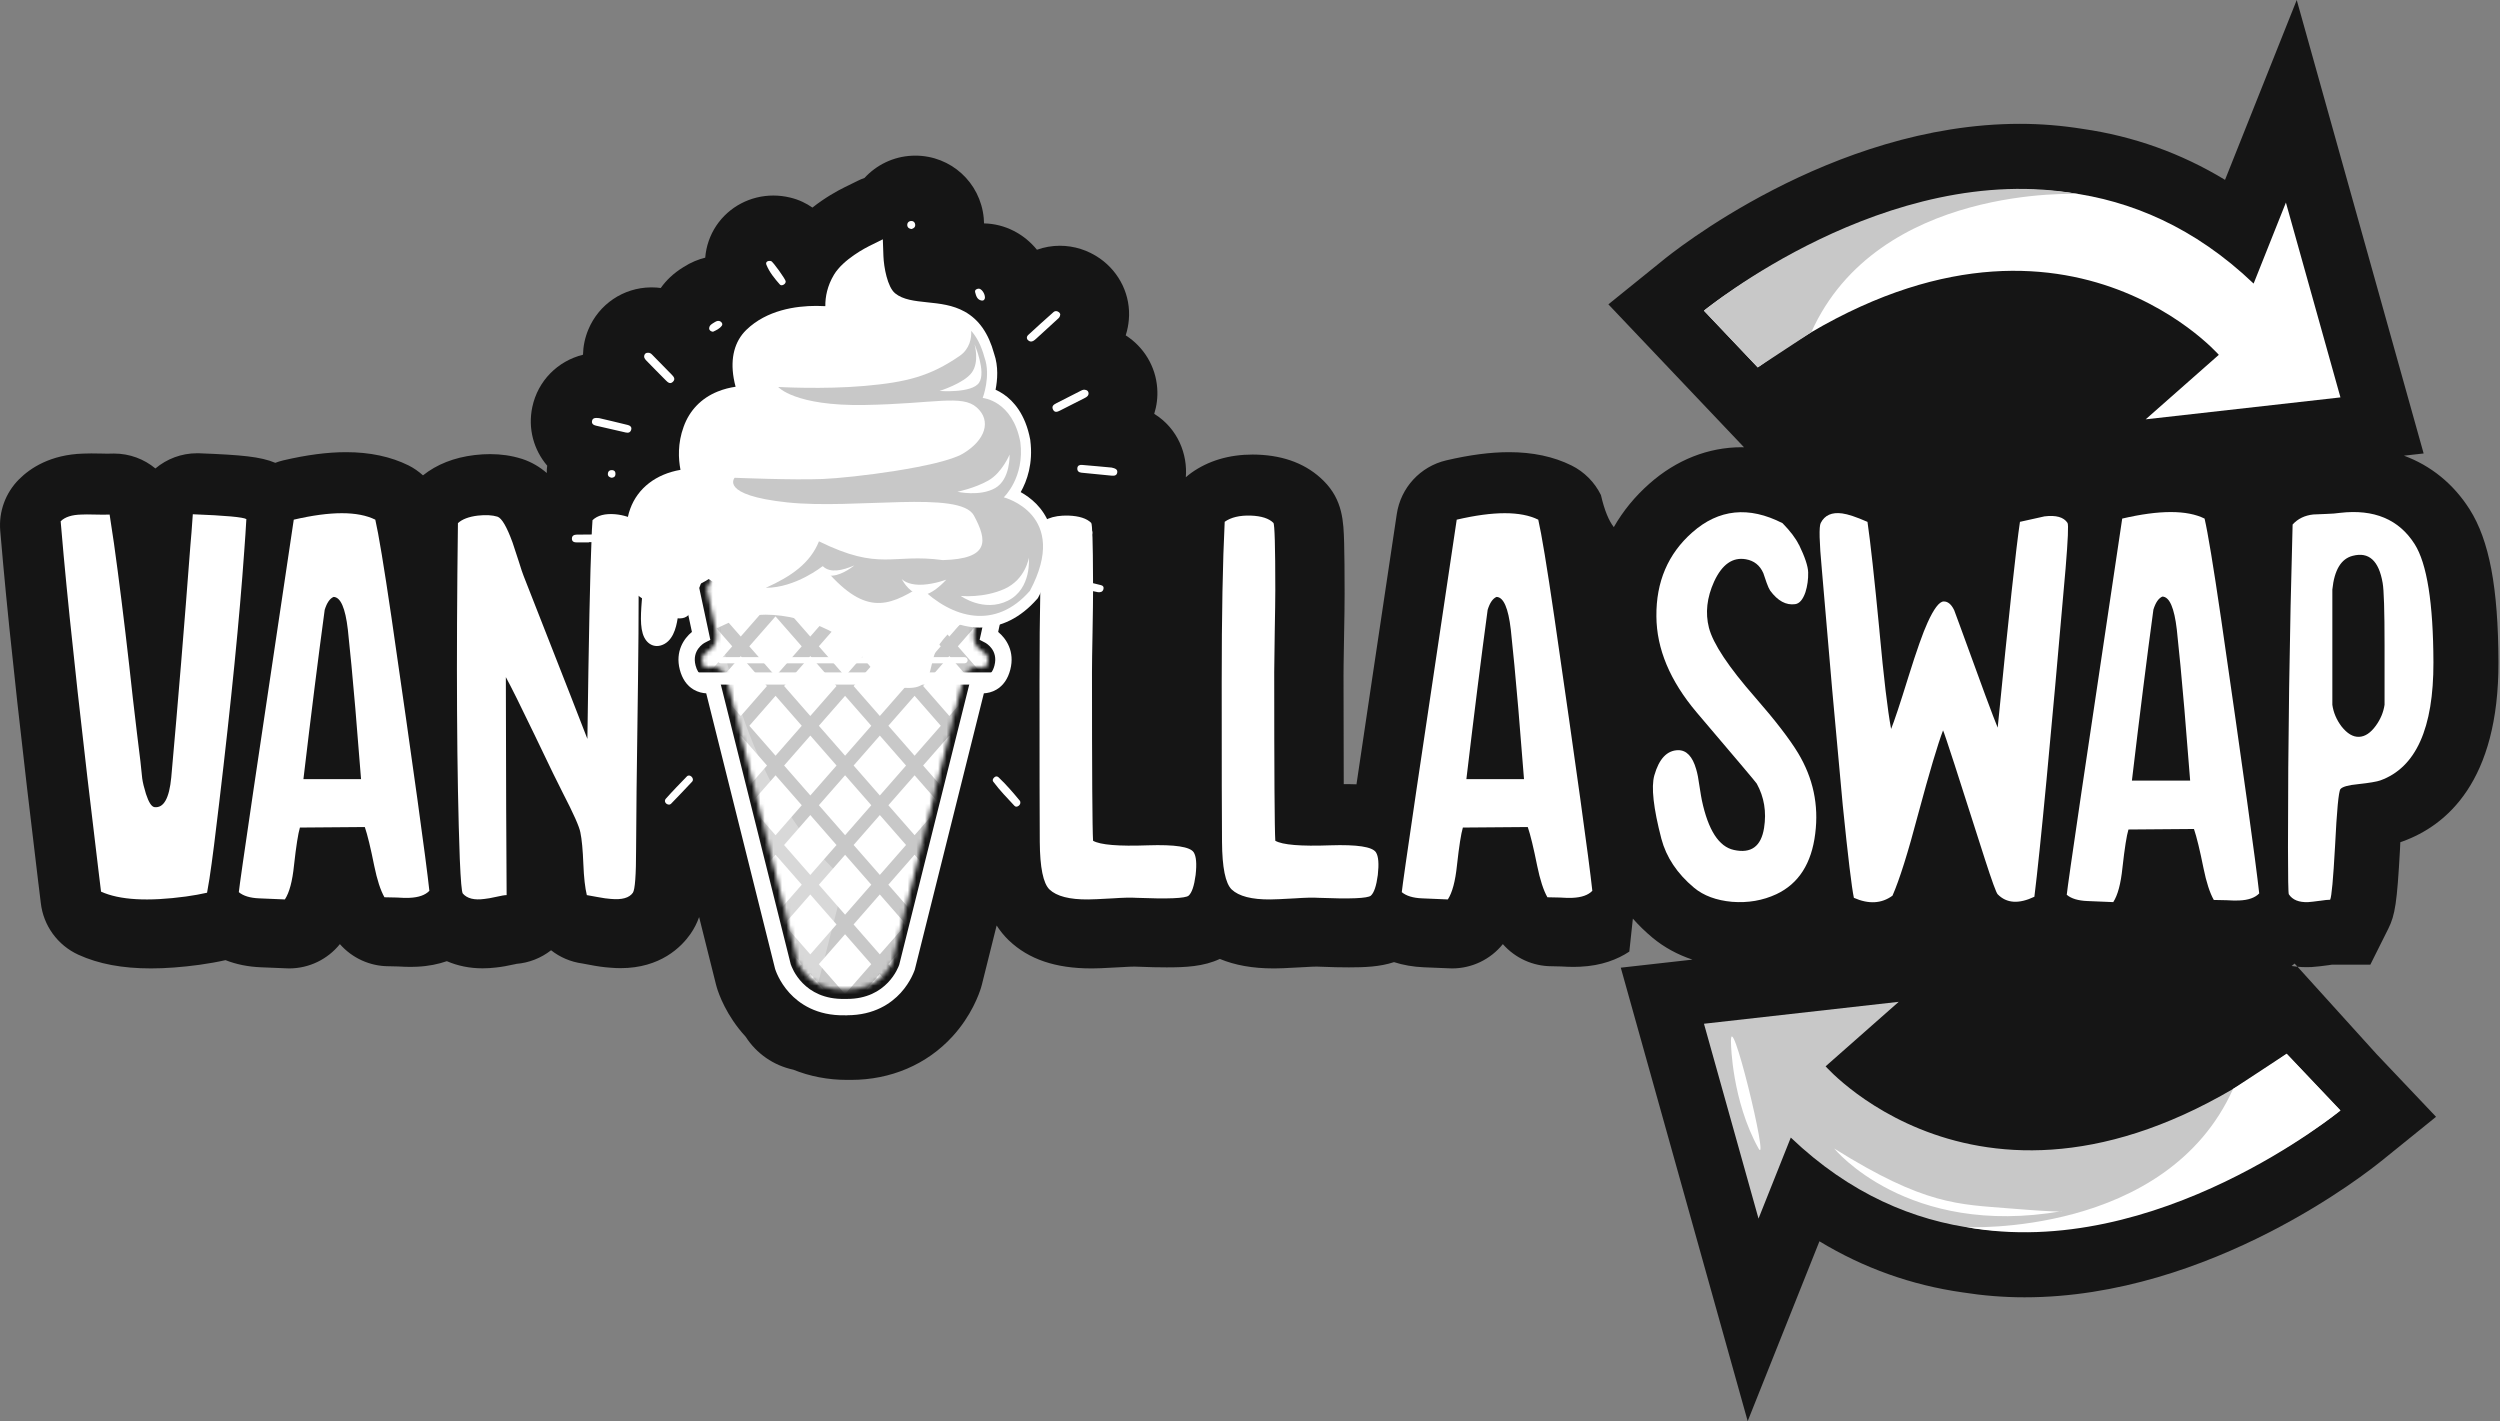 <svg viewBox="0 0 577 328" fill="none" xmlns="http://www.w3.org/2000/svg">
<rect x="0" y="0" width="577" height="328" fill="#808080" stroke="none"/>
<path d="M533.296 223.2H533.536L533.766 223.17C534.706 223.11 535.846 222.98 537.466 222.76L537.696 222.72C537.896 222.69 538.076 222.66 538.236 222.64H547.076L551.216 214.35C552.806 211.17 553.236 208.28 553.916 196.1C553.946 195.49 553.976 194.92 553.996 194.38C554.176 194.33 554.346 194.27 554.516 194.2C564.656 190.53 576.716 180.37 576.646 152.82C576.586 135.59 574.536 124.71 569.976 117.53C566.246 111.66 561.046 107.46 554.836 105.17L559.376 104.66L530.086 0L513.536 41.51C503.396 35.36 492.416 31.44 480.696 29.75C475.966 28.99 471.106 28.58 466.196 28.58C422.526 28.58 385.456 58.71 383.746 60.12L371.216 70.24L371.336 70.37L402.516 103.23C402.336 103.23 402.166 103.22 401.986 103.22C394.276 103.22 386.906 106.13 380.696 111.62C377.336 114.58 374.586 117.95 372.466 121.66C371.346 120.23 370.326 117.87 369.496 114.26C368.056 111.32 365.676 108.9 362.686 107.42C358.596 105.39 353.766 104.36 348.306 104.36C343.986 104.36 339.236 104.98 333.796 106.25C327.816 107.65 323.286 112.55 322.376 118.64C317.856 148.79 314.956 168.31 313.076 181.02C312.076 180.98 311.176 180.98 310.446 180.98H310.136C310.106 175.33 310.086 167.33 310.086 156.02C310.086 154.93 310.106 152.51 310.206 147.1C310.296 142.62 310.336 139.24 310.336 137.07C310.336 131.87 310.296 128.01 310.226 125.26C310.086 120.43 309.946 115.43 305.516 111C301.706 107.19 296.556 105.15 290.166 104.93C289.816 104.92 289.466 104.91 289.126 104.91C283.646 104.91 278.876 106.34 274.946 109.14C274.506 109.46 274.086 109.8 273.686 110.15C274.116 104.94 271.936 98.96 266.396 95.51C266.986 93.64 267.236 91.64 267.086 89.59C266.736 84.54 263.956 80.05 259.816 77.4C260.236 76.09 260.446 74.85 260.536 73.78C261.016 68.28 258.476 62.9 253.866 59.66C251.116 57.74 247.916 56.72 244.606 56.72C242.786 56.72 241.006 57.04 239.326 57.64C236.366 54 231.986 51.66 227.116 51.56C227.106 51.14 227.086 50.72 227.046 50.3C226.256 42.1 219.466 35.92 211.256 35.92C211.016 35.92 210.726 35.93 210.486 35.94C206.146 36.14 202.266 38.09 199.526 41.07C199.006 41.25 198.506 41.46 198.006 41.71L194.856 43.26C193.276 44.04 190.426 45.6 187.506 47.91C186.106 46.93 184.426 46.09 182.386 45.6C181.106 45.29 179.796 45.13 178.486 45.13C173.186 45.13 168.276 47.72 165.356 52.04C163.846 54.28 162.976 56.84 162.766 59.47C161.216 59.85 159.506 60.52 157.756 61.64C155.386 63.09 153.706 64.76 152.506 66.47C151.846 66.38 151.186 66.33 150.526 66.33H150.196C143.866 66.4 138.226 70.2 135.786 76.06C134.996 77.95 134.596 79.92 134.556 81.87C128.726 83.32 124.146 87.87 122.856 93.94C121.796 98.95 123.206 103.86 126.296 107.48C126.266 107.76 126.226 108.04 126.206 108.32C126.186 108.61 126.196 108.89 126.196 109.17C124.646 107.83 122.806 106.69 120.576 105.94C120.476 105.91 120.366 105.88 120.266 105.85C118.056 105.16 115.656 104.81 113.116 104.81C111.986 104.81 110.806 104.88 109.596 105.02C109.566 105.02 109.526 105.03 109.496 105.03C104.796 105.6 100.816 107.17 97.626 109.71C96.616 108.81 95.506 108.02 94.276 107.41C90.186 105.39 85.356 104.36 79.896 104.36C75.576 104.36 70.826 104.98 65.386 106.25C64.756 106.4 64.136 106.59 63.536 106.82C60.146 105.39 55.746 105 46.076 104.62C45.886 104.62 45.686 104.61 45.496 104.61C41.846 104.61 38.486 105.92 35.866 108.12C33.256 105.95 29.906 104.68 26.316 104.68C26.066 104.68 25.816 104.68 25.566 104.69C25.356 104.69 25.116 104.71 24.846 104.71C24.416 104.71 23.926 104.7 23.376 104.68C22.466 104.66 21.686 104.65 21.056 104.65C20.346 104.65 19.746 104.66 19.196 104.69C11.646 104.92 6.986 108.03 4.396 110.62C1.256 113.76 -0.324 118.11 0.056 122.53C0.306 125.4 0.536 128 0.746 130.36C2.366 148.13 5.106 172.87 8.866 203.92C8.876 204.02 8.896 204.11 8.906 204.21C9.016 205 9.186 206.4 9.416 208.4C10.006 213.63 13.296 218.16 18.086 220.35C22.746 222.48 28.226 223.51 34.846 223.51C38.216 223.51 41.956 223.23 46.026 222.68C48.226 222.37 50.196 222.02 52.046 221.6C54.506 222.57 57.236 223.13 60.226 223.25C63.436 223.38 65.316 223.46 65.856 223.48C66.156 223.5 66.446 223.51 66.746 223.51C71.336 223.51 75.626 221.41 78.446 217.9C81.266 221.11 85.356 223.01 89.726 223.01C90.156 223.01 90.876 223.03 91.896 223.06C92.966 223.12 93.896 223.16 94.736 223.16C95.306 223.16 95.806 223.14 96.256 223.12C98.896 223 101.176 222.52 103.136 221.84C105.636 222.92 108.416 223.49 111.366 223.49C112.376 223.49 113.426 223.43 114.486 223.3C115.736 223.17 117.146 222.92 118.996 222.51C119.056 222.49 119.126 222.48 119.186 222.46C122.106 222.22 124.886 221.12 127.186 219.32C129.236 220.93 131.716 222.01 134.406 222.37C134.736 222.43 135.276 222.53 136.016 222.67C137.846 223.03 139.426 223.25 140.836 223.34C141.646 223.41 142.446 223.45 143.216 223.45C152.446 223.45 157.276 218.54 159.366 215.55C160.226 214.31 160.866 213.04 161.356 211.66L165.236 227.17C165.276 227.32 165.426 227.85 165.446 227.93C165.866 229.35 167.606 234.37 172.036 239.21C172.056 239.23 172.076 239.25 172.096 239.27C174.596 243.17 178.556 245.92 183.086 246.88C186.906 248.42 191.086 249.24 195.466 249.24H196.406C205.596 249.24 213.926 245.68 219.836 239.21C224.246 234.39 225.986 229.38 226.426 227.95C226.496 227.71 226.566 227.46 226.626 227.22L230.026 213.6C230.796 214.8 231.696 215.93 232.766 216.97C232.806 217.01 232.846 217.05 232.886 217.08C237.436 221.41 243.636 223.51 251.846 223.51H252.166C252.946 223.51 254.406 223.48 258.666 223.23C258.726 223.23 258.796 223.23 258.856 223.22C260.386 223.12 261.336 223.09 261.856 223.09C262.066 223.09 262.256 223.1 262.416 223.11C262.526 223.11 262.636 223.12 262.746 223.12C265.276 223.23 267.406 223.27 269.276 223.27C273.586 223.27 277.776 223.09 281.536 221.32C285.026 222.77 289.116 223.51 293.896 223.51H294.216C295.006 223.51 296.456 223.48 300.726 223.23C300.786 223.23 300.846 223.23 300.916 223.22C302.446 223.12 303.386 223.09 303.916 223.09C304.116 223.09 304.306 223.1 304.476 223.11C304.586 223.11 304.686 223.12 304.796 223.12C307.326 223.23 309.466 223.27 311.336 223.27C314.946 223.27 318.476 223.14 321.736 222.06C323.856 222.74 326.156 223.15 328.636 223.25C331.846 223.38 333.726 223.46 334.266 223.48C334.556 223.5 334.856 223.51 335.156 223.51C339.746 223.51 344.036 221.41 346.856 217.9C349.676 221.11 353.766 223.01 358.136 223.01C358.566 223.01 359.286 223.03 360.306 223.06C361.376 223.12 362.306 223.16 363.146 223.16C363.716 223.16 364.216 223.14 364.666 223.12C369.666 222.9 373.376 221.4 376.046 219.63L376.866 212.02C378.226 213.56 379.736 215.03 381.396 216.42C384.086 218.65 387.176 220.33 390.616 221.48L374.076 223.34L403.366 328L419.926 286.49C430.116 292.67 441.146 296.6 452.936 298.28C457.606 299.02 462.406 299.42 467.266 299.42C510.306 299.42 546.926 270.15 549.596 267.97H549.606L562.236 257.76L562.116 257.63L548.516 243.29L530.266 223.12C529.806 223.08 529.356 223.02 528.906 222.95L529.596 222.39L530.266 223.12C530.946 223.19 531.636 223.22 532.346 223.22C532.656 223.22 532.976 223.21 533.296 223.2Z" fill="#151515"/>
<path d="M512.106 81.9C512.106 81.9 472.326 36.39 405.696 84.79L393.276 71.7C393.276 71.7 465.536 13.29 520.136 65.45L527.586 46.75L540.176 91.72L495.226 96.78L512.106 81.89V81.9Z" fill="white"/>
<path d="M479.716 44.78C479.716 44.78 433.426 42.45 418.046 76.68L405.686 84.8L393.266 71.71C393.266 71.71 435.576 36.77 479.716 44.79V44.78Z" fill="#C8C8C8"/>
<path d="M510.126 62.93C510.126 62.93 493.306 42.25 457.536 48.47C457.536 48.47 456.766 48.05 469.556 49.09C481.506 50.06 489.196 49.83 510.126 62.93Z" fill="white"/>
<path d="M533.926 86.97C533.926 86.97 533.706 74 527.616 62.99C524.896 58.07 534.466 97.57 533.926 86.97Z" fill="white"/>
<path d="M421.346 246.1C421.346 246.1 461.126 291.61 527.756 243.21L540.176 256.3C540.176 256.3 467.916 314.71 413.316 262.55L405.866 281.25L393.276 236.28L438.226 231.22L421.346 246.11V246.1Z" fill="#C8C8C8"/>
<path d="M453.726 283.22C453.726 283.22 500.016 285.55 515.396 251.32L527.756 243.2L540.176 256.29C540.176 256.29 497.866 291.23 453.726 283.21V283.22Z" fill="white"/>
<path d="M423.326 265.07C423.326 265.07 440.146 285.75 475.916 279.53C475.916 279.53 476.686 279.95 463.896 278.91C451.946 277.94 444.256 278.17 423.326 265.07Z" fill="white"/>
<path d="M399.526 241.03C399.526 241.03 399.746 254 405.836 265.01C408.556 269.93 398.986 230.43 399.526 241.03Z" fill="white"/>
<path d="M415.196 125.7C416.576 128.55 417.286 130.68 417.326 132.1C417.366 133.69 417.156 135.22 416.696 136.68C416.106 138.39 415.316 139.31 414.316 139.44C412.226 139.73 410.296 138.69 408.546 136.3C408.296 135.92 408.026 135.32 407.726 134.48C407.346 133.31 407.096 132.58 406.976 132.28C406.186 130.48 404.846 129.41 402.956 129.08C399.906 128.54 397.456 130.25 395.616 134.23C393.946 137.91 393.546 141.47 394.426 144.9C395.386 148.58 398.946 153.94 405.096 160.96C409.696 166.23 413.006 170.52 415.006 173.82C418.476 179.59 419.796 185.78 418.956 192.39C418.116 199.29 415.126 203.96 409.986 206.38C406.846 207.84 403.436 208.43 399.756 208.14C396.116 207.81 393.186 206.72 390.976 204.88C387.086 201.62 384.576 197.85 383.446 193.59C381.606 186.52 381.066 181.65 381.816 178.97C382.906 175.12 384.746 173.18 387.336 173.14C389.256 173.14 390.636 174.6 391.476 177.53C391.766 178.49 392.016 179.77 392.226 181.36C392.516 183.24 392.706 184.35 392.786 184.69C394.246 191.59 396.716 195.42 400.186 196.17C404.156 197.05 406.476 195.35 407.146 191.09C407.736 187.37 407.166 183.96 405.456 180.86C405.326 180.61 400.706 175.13 391.586 164.42C385.436 157.14 382.346 149.76 382.296 142.27C382.216 134.28 384.976 127.82 390.576 122.88C396.686 117.48 403.626 116.77 411.406 120.75C413.206 122.59 414.456 124.24 415.166 125.71L415.196 125.7Z" fill="white"/>
<path d="M433.766 145.53C434.766 156.4 435.666 163.98 436.466 168.24C437.176 166.53 438.516 162.49 440.486 156.13C442.366 150.11 443.836 145.97 444.876 143.71C446.336 140.49 447.576 138.86 448.576 138.82C449.536 138.78 450.356 139.45 451.026 140.83L452.346 144.41C457.236 157.92 460.146 165.76 461.066 167.94C463.616 142.09 465.336 126.26 466.206 120.44C470.176 119.56 472.066 119.14 471.856 119.18C474.536 118.85 476.316 119.35 477.186 120.69C477.436 121.07 477.286 124.54 476.746 131.11C473.276 171.01 470.866 196.3 469.536 206.97C465.936 208.68 463.116 208.5 461.066 206.4C460.736 206.07 459.746 203.37 458.116 198.31C452.006 179.11 448.786 169.2 448.456 168.57C447.246 171.75 445.336 178.15 442.746 187.77C440.366 196.81 438.376 203.12 436.786 206.72C434.276 208.56 431.306 208.73 427.876 207.22C427.376 204.88 426.516 197.75 425.306 185.83C424.676 179.1 423.866 170.17 422.856 159.04C421.646 144.9 420.846 135.68 420.476 131.37C419.886 125.05 419.806 121.5 420.226 120.7C421.146 118.9 422.796 118.17 425.186 118.5C426.486 118.67 428.426 119.31 431.016 120.45C431.686 125.05 432.606 133.42 433.776 145.55L433.766 145.53Z" fill="white"/>
<path d="M512.576 142.45C517.676 177.63 520.626 198.88 521.426 206.2C520.466 207.2 518.916 207.75 516.786 207.83C516.116 207.87 515.136 207.85 513.836 207.77C512.456 207.73 511.496 207.71 510.946 207.71C510.026 206.08 509.226 203.63 508.566 200.37C507.726 196.19 506.996 193.18 506.366 191.33C504.856 191.33 502.326 191.35 498.776 191.39C495.266 191.43 492.756 191.45 491.246 191.45C490.826 192.83 490.366 195.76 489.866 200.24C489.486 203.96 488.776 206.62 487.736 208.21C487.816 208.21 485.836 208.13 481.776 207.96C479.646 207.88 478.056 207.4 477.006 206.52C477.256 203.93 481.526 174.98 489.806 119.69C498.426 117.68 504.756 117.68 508.816 119.69C509.566 122.91 510.826 130.5 512.576 142.47V142.45ZM492.056 180.16H505.486C505.316 178.28 504.876 172.82 504.166 163.79C503.536 156.47 502.956 150.3 502.406 145.28C501.816 140.26 500.716 137.73 499.076 137.69C498.196 138.07 497.506 139.07 497.006 140.7C495.496 151.83 493.846 164.98 492.046 180.16H492.056Z" fill="white"/>
<path d="M535.416 207.9C534.206 208.07 533.306 208.17 532.716 208.21C530.586 208.29 529.096 207.69 528.256 206.39C528.136 206.14 528.066 202.52 528.066 195.54C528.066 171.28 528.426 146.45 529.136 121.06C530.346 119.72 531.936 118.95 533.906 118.74C534.446 118.7 535.416 118.66 536.796 118.62C538.136 118.58 539.226 118.5 540.056 118.37C547.916 117.45 553.676 119.86 557.306 125.59C560.146 130.07 561.596 139.16 561.636 152.88C561.676 168.06 557.596 177.14 549.406 180.11C548.616 180.4 546.876 180.7 544.196 180.99C541.976 181.2 540.636 181.58 540.176 182.12C539.756 182.62 539.336 187.04 538.926 195.36C538.506 202.89 538.136 206.99 537.796 207.66C537.296 207.66 536.496 207.74 535.416 207.91V207.9ZM538.306 162.66C538.556 164.46 539.266 166.13 540.436 167.68C541.736 169.31 543.066 170.11 544.456 170.06C545.836 170.02 547.136 169.16 548.346 167.49C549.436 165.98 550.106 164.37 550.356 162.66V148.92C550.356 140.97 550.206 136.18 549.916 134.55C549.036 129.41 546.736 127.31 543.016 128.28C540.336 128.95 538.766 131.54 538.306 136.06V162.66Z" fill="white"/>
<path d="M44.5 118.69C44.29 121.76 44.11 124.16 43.94 125.9C42.57 144.08 41.1 161.91 39.53 179.39C39.07 184.27 37.77 186.57 35.62 186.28C34.95 186.16 34.31 185.14 33.69 183.24C33.24 181.79 32.95 180.59 32.82 179.63C32.66 177.73 32.26 174.33 31.64 169.45C30.94 163.65 30.34 158.41 29.84 153.73C28.64 143.13 27.46 133.69 26.3 125.4C25.93 122.88 25.59 120.66 25.3 118.76C24.48 118.8 23.36 118.8 21.95 118.76C20.46 118.72 19.42 118.72 18.84 118.76C16.61 118.8 14.99 119.32 14 120.31C14.25 123.17 14.47 125.76 14.68 128.08C16.3 145.76 18.99 170.13 22.76 201.19C22.88 202.06 23.07 203.59 23.32 205.79C27.58 207.73 34.13 208.11 42.95 206.91C44.73 206.66 46.34 206.37 47.79 206.04C48.17 204.01 48.52 201.75 48.85 199.27C49.01 198.31 49.59 193.65 50.59 185.29C53.36 161.97 55.29 142.61 56.37 127.2C56.57 124.51 56.74 122.05 56.86 119.81C56.16 119.36 52.04 118.98 44.5 118.69Z" fill="white"/>
<path d="M90.35 142.49C88.61 130.64 87.36 123.13 86.62 119.94C82.6 117.95 76.33 117.95 67.8 119.94C59.6 174.69 55.37 203.35 55.12 205.91C56.16 206.78 57.73 207.26 59.84 207.34C63.78 207.51 65.75 207.59 65.75 207.59C66.78 206.02 67.49 203.39 67.86 199.7C68.35 195.27 68.81 192.37 69.22 191C70.72 191 73.2 190.98 76.68 190.94C80.2 190.9 82.7 190.88 84.2 190.88C84.82 192.7 85.54 195.68 86.37 199.82C87.03 203.05 87.82 205.48 88.73 207.09C89.27 207.09 90.22 207.11 91.59 207.15C92.87 207.24 93.84 207.26 94.51 207.22C96.62 207.13 98.15 206.59 99.1 205.6C98.32 198.35 95.4 177.32 90.35 142.49ZM70.03 179.82C71.81 164.79 73.45 151.76 74.94 140.75C75.44 139.13 76.12 138.14 76.99 137.77C78.6 137.81 79.7 140.31 80.28 145.28C80.82 150.25 81.4 156.36 82.02 163.61C82.72 172.55 83.16 177.96 83.33 179.82H70.03Z" fill="white"/>
<path d="M147.39 132.37C147.39 131.59 147.39 130.83 147.38 130.08C147.38 128.48 147.36 126.96 147.34 125.53C147.33 125.13 147.33 124.73 147.33 124.35C147.3 122.99 147.28 121.7 147.25 120.5C147.2 120.46 147.15 120.43 147.09 120.39C147.03 120.35 146.97 120.31 146.91 120.27C146.83 120.21 146.74 120.16 146.65 120.1C146.08 119.76 145.45 119.47 144.77 119.25C144.73 119.25 144.68 119.22 144.64 119.21C143.85 118.96 142.97 118.78 142.03 118.69C139.67 118.49 137.91 118.94 136.75 120.06C136.7 120.69 136.66 121.45 136.61 122.35C136.59 122.89 136.56 123.48 136.54 124.12C136.19 132.07 135.88 147.54 135.57 170.54C135.27 169.68 130.36 157.15 120.85 132.92C120.64 132.42 120.27 131.31 119.73 129.57C119.11 127.66 118.63 126.21 118.3 125.22C116.97 121.57 115.81 119.59 114.82 119.25C113.62 118.88 112.11 118.8 110.29 119C108.21 119.25 106.68 119.83 105.69 120.74C105.28 153.09 105.42 178.93 106.12 198.27C106.33 203.24 106.56 205.89 106.81 206.22C107.8 207.38 109.48 207.8 111.84 207.47C112.42 207.42 113.35 207.26 114.63 206.97C115.71 206.72 116.48 206.59 116.93 206.59C116.85 196.49 116.79 179.72 116.75 156.28C117.95 158.47 120.14 162.88 123.33 169.51C126.85 176.88 129.05 181.4 129.92 183.05C132.36 187.77 133.71 190.8 133.95 192.12C134.29 193.74 134.51 196.18 134.64 199.45C134.76 202.52 135.03 204.9 135.44 206.59C135.78 206.64 136.58 206.78 137.87 207.03C139.15 207.28 140.19 207.42 140.97 207.47C143.54 207.71 145.24 207.24 146.07 206.04C146.56 205.33 146.81 201.98 146.81 195.97C146.81 190.67 146.96 177.75 147.25 157.21C147.35 149.46 147.4 142.61 147.4 136.64C147.4 135.16 147.4 133.74 147.39 132.37Z" fill="white"/>
<path d="M275.51 196.72C274.68 195.43 271.17 194.9 264.95 195.1C258.16 195.35 253.94 195 252.28 194.05C252.11 191.27 252.03 178.29 252.03 155.1C252.03 153.44 252.07 150.38 252.16 145.9C252.24 141.47 252.28 138.22 252.28 136.15V135.46C252.28 134.83 252.28 134.22 252.27 133.63C252.25 125.26 252.11 120.94 251.85 120.68C250.81 119.65 249.07 119.09 246.63 119C244.78 118.94 243.21 119.18 241.95 119.7C241.45 119.9 241.01 120.14 240.6 120.43C240.55 121.35 240.51 122.3 240.47 123.28C240.41 124.84 240.35 126.48 240.29 128.19C240.22 130.57 240.16 133.09 240.11 135.77C239.98 142.14 239.92 149.35 239.92 157.4C239.92 177.23 239.94 189.53 239.98 194.3C240.02 200.22 240.77 203.88 242.22 205.29C243.87 206.86 246.85 207.63 251.16 207.59C251.99 207.59 253.87 207.51 256.82 207.34C259.18 207.18 261.02 207.13 262.34 207.22C269.59 207.51 273.59 207.34 274.33 206.72C275.08 206.06 275.62 204.46 275.95 201.94C276.24 199.37 276.09 197.63 275.51 196.72Z" fill="white"/>
<path d="M317.57 196.72C316.74 195.43 313.22 194.9 307.01 195.1C300.22 195.35 295.99 195 294.34 194.05C294.17 191.27 294.09 178.29 294.09 155.1C294.09 153.44 294.13 150.38 294.21 145.9C294.29 141.47 294.34 138.22 294.34 136.15C294.34 126.13 294.19 120.97 293.9 120.68C292.87 119.65 291.13 119.09 288.68 119C286.11 118.92 284.11 119.4 282.66 120.43C282.2 129.67 281.97 141.99 281.97 157.4C281.97 177.23 281.99 189.53 282.04 194.3C282.08 200.22 282.82 203.88 284.27 205.29C285.93 206.86 288.91 207.63 293.22 207.59C294.05 207.59 295.93 207.51 298.87 207.34C301.23 207.18 303.07 207.13 304.4 207.22C311.65 207.51 315.64 207.34 316.39 206.72C317.13 206.06 317.67 204.46 318 201.94C318.29 199.37 318.15 197.63 317.57 196.72Z" fill="white"/>
<path d="M358.75 142.49C357.02 130.64 355.77 123.13 355.03 119.94C351.01 117.95 344.74 117.95 336.21 119.94C328.01 174.69 323.78 203.35 323.53 205.91C324.57 206.78 326.14 207.26 328.25 207.34C332.19 207.51 334.16 207.59 334.16 207.59C335.19 206.02 335.89 203.39 336.27 199.7C336.76 195.27 337.22 192.37 337.63 191C339.12 191 341.61 190.98 345.09 190.94C348.61 190.9 351.11 190.88 352.61 190.88C353.23 192.7 353.95 195.68 354.78 199.82C355.44 203.05 356.23 205.48 357.14 207.09C357.68 207.09 358.63 207.11 360 207.15C361.28 207.24 362.25 207.26 362.92 207.22C365.03 207.13 366.56 206.59 367.51 205.6C366.73 198.35 363.81 177.32 358.75 142.49ZM338.44 179.82C340.22 164.79 341.86 151.76 343.35 140.75C343.85 139.13 344.53 138.14 345.4 137.77C347.01 137.81 348.11 140.31 348.69 145.28C349.23 150.25 349.81 156.36 350.43 163.61C351.13 172.55 351.57 177.96 351.74 179.82H338.44Z" fill="white"/>
<mask id="mask0_108_2270" style="mask-type:luminance" maskUnits="userSpaceOnUse" x="162" y="126" width="67" height="103">
<path d="M195.516 228.411C195.386 228.411 195.256 228.411 195.116 228.411C195.096 228.411 194.996 228.411 194.966 228.411C194.836 228.411 194.696 228.411 194.566 228.411C191.076 228.411 188.256 227.311 186.186 225.151C184.816 223.711 184.196 222.221 184.066 221.871L167.836 156.921C167.396 155.141 166.076 153.951 164.576 153.951C164.286 153.951 163.996 153.991 163.706 154.081C163.656 154.081 163.546 154.101 163.406 154.101C162.636 154.101 162.356 153.851 162.116 152.921C161.906 152.101 162.046 151.661 162.346 151.241C162.666 150.781 163.126 150.451 163.306 150.341C164.896 149.571 165.666 147.651 165.246 145.721L163.146 135.921C165.596 129.741 170.066 126.731 176.786 126.731C184.116 126.731 191.486 130.291 193.566 131.391C194.036 131.631 194.536 131.761 195.036 131.761C195.536 131.761 196.036 131.641 196.506 131.391C198.586 130.301 205.956 126.731 213.286 126.731C220.006 126.731 224.476 129.741 226.926 135.921L224.826 145.721C224.416 147.651 225.176 149.571 226.766 150.341C226.946 150.451 227.406 150.781 227.726 151.241C228.026 151.671 228.166 152.101 227.956 152.921C227.716 153.841 227.436 154.101 226.666 154.101C226.526 154.101 226.426 154.091 226.366 154.081C226.076 153.991 225.776 153.951 225.496 153.951C223.986 153.951 222.676 155.141 222.236 156.921L206.006 221.871C205.876 222.231 205.256 223.711 203.886 225.151C201.816 227.311 199.006 228.411 195.506 228.411H195.516Z" fill="white"/>
</mask>
<g mask="url(#mask0_108_2270)">
<path d="M253.636 119.131H157.676V238.491H253.636V119.131Z" fill="white"/>
<path d="M301.266 168.831L299.296 166.571L283.316 184.831L277.266 177.921L293.246 159.661L291.276 157.401L275.296 175.661L269.246 168.751L285.226 150.491L283.256 148.231L267.276 166.491L261.226 159.581L277.206 141.321L275.236 139.061L259.256 157.321L253.206 150.411L269.186 132.151L267.216 129.891L251.236 148.151L245.186 141.241L261.166 122.981L259.196 120.721L243.216 138.981L237.166 132.071L253.146 113.811L251.176 111.551L235.196 129.811L229.146 122.891L245.126 104.641L243.156 102.381L227.176 120.631L221.126 113.721L237.106 95.461L235.136 93.201L219.156 111.461L213.106 104.551L229.086 86.291L227.116 84.031L211.136 102.291L205.086 95.381L221.066 77.131L219.096 74.871L203.116 93.121L197.066 86.211L213.046 67.951L211.076 65.691L195.096 83.951L179.116 65.691L177.146 67.951L193.126 86.211L187.076 93.121L171.096 74.861L169.126 77.121L185.106 95.381L179.056 102.291L163.076 84.041L161.106 86.301L177.086 104.561L171.036 111.471L155.056 93.211L153.086 95.471L169.066 113.731L163.016 120.641L147.036 102.391L145.066 104.651L161.046 122.901L154.996 129.811L139.016 111.551L137.046 113.811L153.026 132.071L146.976 138.981L130.996 120.731L129.026 122.991L145.006 141.241L138.956 148.151L122.976 129.901L121.006 132.161L136.986 150.421L130.936 157.331L114.956 139.071L112.986 141.331L128.966 159.591L122.916 166.501L106.936 148.251L104.966 150.511L120.946 168.761L114.896 175.671L98.916 157.411L96.946 159.671L112.926 177.931L106.876 184.841L90.896 166.591L88.926 168.851L104.906 187.101L88.926 205.361L90.896 207.621L106.876 189.361L112.926 196.281L96.946 214.531L98.916 216.791L114.896 198.541L120.946 205.451L104.966 223.701L106.936 225.961L122.916 207.711L128.966 214.621L112.996 232.871L114.966 235.131L130.936 216.881L136.986 223.801L121.006 242.051L122.976 244.311L138.956 226.061L145.006 232.971L129.026 251.231L130.996 253.491L146.976 235.231L153.026 242.151L137.046 260.401L139.016 262.661L154.996 244.411L161.046 251.321L145.066 269.571L147.036 271.831L163.006 253.581L169.056 260.491L153.086 278.741L155.056 281.001L171.026 262.751L177.076 269.671L161.096 287.921L163.066 290.181L179.046 271.931L185.096 278.841L169.126 297.091L171.096 299.351L187.066 281.101L193.116 288.021L177.136 306.271L179.106 308.531L195.086 290.281L211.066 308.541L213.036 306.281L197.056 288.021L203.106 281.101L219.086 299.361L221.056 297.101L205.076 278.841L211.126 271.931L227.106 290.191L229.076 287.931L213.096 269.671L219.146 262.761L235.126 281.021L237.096 278.761L221.116 260.501L227.166 253.591L243.146 271.851L245.116 269.591L229.136 251.331L235.186 244.421L251.166 262.681L253.136 260.421L237.156 242.161L243.206 235.251L259.186 253.511L261.156 251.251L245.176 232.991L251.226 226.081L267.206 244.341L269.176 242.081L253.196 223.821L259.246 216.901L275.226 235.161L277.196 232.901L261.216 214.641L267.266 207.731L283.246 225.991L285.216 223.731L269.236 205.471L275.286 198.561L291.266 216.821L293.236 214.561L277.256 196.301L283.306 189.391L299.286 207.651L301.256 205.391L285.276 187.131L301.256 168.871L301.266 168.831ZM273.316 177.921L267.266 184.831L261.216 177.921L267.266 171.011L273.316 177.921ZM197.016 177.921L203.066 171.011L209.116 177.931L203.066 184.841L197.016 177.921ZM201.096 187.091L195.046 194.001L188.996 187.091L195.046 180.181L201.096 187.101V187.091ZM195.046 175.661L188.996 168.751L195.046 161.841L201.096 168.751L195.046 175.661ZM193.076 177.921L187.026 184.831L180.976 177.921L187.026 171.001L193.076 177.911V177.921ZM185.046 187.091L178.996 194.001L172.946 187.091L178.996 180.181L185.046 187.091ZM187.016 189.351L193.066 196.271L187.016 203.181L180.966 196.271L187.016 189.351ZM195.046 198.521L201.096 205.431L195.046 212.341L188.996 205.431L195.046 198.521ZM197.016 196.261L203.066 189.351L209.116 196.261L203.066 203.171L197.016 196.261ZM205.036 187.091L211.086 180.181L217.136 187.091L211.086 194.001L205.036 187.091ZM213.056 177.921L219.106 171.001L225.156 177.911L219.106 184.821L213.056 177.911V177.921ZM211.086 175.661L205.036 168.741L211.086 161.831L217.136 168.741L211.086 175.661ZM203.066 166.491L197.016 159.581L203.066 152.671L209.116 159.581L203.066 166.491ZM195.036 157.321L188.986 150.411L195.036 143.491L201.086 150.411L195.036 157.321ZM193.066 159.581L187.016 166.491L180.966 159.581L187.016 152.671L193.066 159.581ZM185.046 168.751L178.996 175.671L172.946 168.751L178.996 161.841L185.046 168.751ZM177.026 177.921L170.976 184.831L164.926 177.921L170.976 171.011L177.026 177.931V177.921ZM168.996 187.091L162.946 194.001L156.896 187.091L162.946 180.181L168.996 187.091ZM170.966 189.351L177.016 196.271L170.966 203.181L164.916 196.271L170.966 189.351ZM178.996 198.521L185.046 205.431L178.996 212.341L172.946 205.421L178.996 198.511V198.521ZM187.016 207.691L193.066 214.601L187.016 221.521L180.966 214.611L187.016 207.701V207.691ZM195.036 216.861L201.086 223.771L195.036 230.681L188.986 223.771L195.036 216.851V216.861ZM197.006 214.601L203.056 207.691L209.106 214.601L203.056 221.511L197.006 214.601ZM205.026 205.431L211.076 198.521L217.126 205.431L211.076 212.341L205.026 205.431ZM213.046 196.261L219.096 189.351L225.146 196.261L219.096 203.171L213.046 196.261ZM221.076 187.091L227.126 180.181L233.176 187.091L227.126 194.001L221.076 187.091ZM229.096 177.921L235.146 171.001L241.196 177.921L235.146 184.831L229.096 177.921ZM227.126 175.661L221.076 168.751L227.126 161.841L233.176 168.751L227.126 175.671V175.661ZM219.106 166.491L213.056 159.581L219.106 152.671L225.156 159.581L219.106 166.491ZM211.076 157.321L205.026 150.411L211.076 143.501L217.126 150.411L211.076 157.321ZM203.056 148.151L197.006 141.241L203.056 134.331L209.106 141.241L203.056 148.151ZM195.026 138.981L188.976 132.071L195.026 125.151L201.076 132.061L195.026 138.971V138.981ZM193.056 141.241L187.006 148.151L180.956 141.241L187.006 134.331L193.056 141.241ZM185.036 150.411L178.986 157.321L172.936 150.411L178.986 143.501L185.036 150.411ZM177.016 159.581L170.966 166.491L164.916 159.581L170.966 152.671L177.016 159.581ZM168.986 168.751L162.936 175.661L156.886 168.751L162.936 161.841L168.986 168.751ZM160.966 177.921L154.916 184.831L148.866 177.921L154.916 171.011L160.966 177.921ZM152.946 187.091L146.896 194.001L140.846 187.091L146.896 180.181L152.946 187.091ZM154.916 189.351L160.966 196.271L154.916 203.181L148.866 196.261L154.916 189.351ZM162.936 198.521L168.986 205.431L162.936 212.341L156.886 205.431L162.936 198.521ZM170.956 207.691L177.006 214.611L170.956 221.521L164.906 214.601L170.956 207.691ZM178.986 216.861L185.036 223.771L178.986 230.681L172.936 223.771L178.986 216.861ZM187.006 226.031L193.056 232.941L187.006 239.851L180.956 232.941L187.006 226.031ZM195.026 235.201L201.076 242.111L195.026 249.021L188.976 242.101L195.026 235.191V235.201ZM196.996 232.941L203.046 226.031L209.096 232.941L203.046 239.851L196.996 232.941ZM205.016 223.771L211.066 216.861L217.116 223.781L211.066 230.691L205.016 223.781V223.771ZM213.036 214.601L219.086 207.691L225.136 214.601L219.086 221.521L213.036 214.601ZM221.066 205.431L227.116 198.521L233.166 205.431L227.116 212.341L221.066 205.431ZM229.086 196.261L235.136 189.351L241.186 196.271L235.136 203.181L229.086 196.261ZM237.106 187.091L243.156 180.181L249.206 187.091L243.156 194.001L237.106 187.091ZM245.126 177.921L251.176 171.011L257.226 177.931L251.176 184.841L245.126 177.931V177.921ZM243.156 175.661L237.106 168.741L243.156 161.831L249.206 168.741L243.156 175.651V175.661ZM235.136 166.491L229.086 159.581L235.136 152.671L241.186 159.581L235.136 166.491ZM227.116 157.321L221.066 150.411L227.116 143.501L233.166 150.421L227.116 157.331V157.321ZM219.096 148.151L213.046 141.241L219.096 134.331L225.146 141.241L219.096 148.151ZM211.076 138.981L205.026 132.071L211.076 125.161L217.126 132.081L211.076 138.991V138.981ZM203.056 129.811L197.006 122.901L203.056 115.991L209.106 122.901L203.056 129.821V129.811ZM195.026 120.641L188.976 113.731L195.026 106.821L201.076 113.731L195.026 120.641ZM193.056 122.901L187.006 129.821L180.956 122.901L187.006 115.991L193.056 122.901ZM185.036 132.071L178.986 138.981L172.936 132.071L178.986 125.151L185.036 132.071ZM177.016 141.241L170.966 148.151L164.916 141.241L170.966 134.331L177.016 141.241ZM168.996 150.411L162.946 157.321L156.896 150.411L162.946 143.491L168.996 150.401V150.411ZM160.976 159.581L154.926 166.491L148.876 159.581L154.926 152.671L160.976 159.581ZM152.956 168.751L146.906 175.661L140.856 168.751L146.906 161.841L152.956 168.751ZM144.926 177.921L138.876 184.831L132.826 177.921L138.876 171.011L144.926 177.921ZM136.906 187.091L130.856 194.001L124.806 187.091L130.856 180.181L136.906 187.091ZM138.876 189.351L144.926 196.261L138.876 203.171L132.826 196.261L138.876 189.351ZM146.896 198.521L152.946 205.431L146.896 212.341L140.846 205.431L146.896 198.521ZM154.926 207.691L160.976 214.601L154.926 221.511L148.876 214.601L154.926 207.691ZM162.946 216.861L168.996 223.781L162.946 230.691L156.896 223.771L162.946 216.861ZM170.966 226.031L177.016 232.941L170.966 239.851L164.916 232.941L170.966 226.031ZM178.986 235.201L185.036 242.111L178.986 249.021L172.936 242.111L178.986 235.201ZM187.006 244.371L193.056 251.281L187.006 258.191L180.956 251.281L187.006 244.371ZM195.036 253.541L201.086 260.451L195.036 267.361L188.986 260.451L195.036 253.541ZM197.006 251.281L203.056 244.371L209.106 251.281L203.056 258.191L197.006 251.281ZM205.026 242.111L211.076 235.201L217.126 242.111L211.076 249.031L205.026 242.121V242.111ZM213.046 232.941L219.096 226.031L225.146 232.941L219.096 239.851L213.046 232.941ZM221.076 223.771L227.126 216.851L233.176 223.761L227.126 230.671L221.076 223.761V223.771ZM229.096 214.601L235.146 207.691L241.196 214.601L235.146 221.511L229.096 214.601ZM237.116 205.431L243.166 198.521L249.216 205.431L243.166 212.341L237.116 205.431ZM245.136 196.261L251.186 189.341L257.236 196.251L251.186 203.171L245.136 196.261ZM253.166 187.091L259.216 180.181L265.266 187.091L259.216 194.001L253.166 187.091ZM265.266 168.751L259.216 175.661L253.166 168.741L259.216 161.831L265.266 168.741V168.751ZM257.246 159.581L251.196 166.491L245.146 159.581L251.196 152.671L257.246 159.581ZM249.226 150.411L243.176 157.321L237.126 150.411L243.176 143.501L249.226 150.411ZM241.206 141.241L235.156 148.151L229.106 141.241L235.156 134.331L241.206 141.241ZM233.176 132.071L227.126 138.981L221.076 132.071L227.126 125.151L233.176 132.071ZM225.146 122.901L219.096 129.821L213.046 122.901L219.096 115.991L225.146 122.901ZM217.126 113.731L211.076 120.641L205.026 113.731L211.076 106.821L217.126 113.731ZM209.106 104.561L203.056 111.471L197.006 104.561L203.056 97.651L209.106 104.561ZM195.026 88.481L201.076 95.391L195.026 102.301L188.976 95.391L195.026 88.481ZM186.996 97.651L193.046 104.561L186.996 111.471L180.946 104.561L186.996 97.651ZM178.976 106.821L185.026 113.731L178.976 120.641L172.926 113.731L178.976 106.821ZM170.956 115.991L177.006 122.901L170.956 129.821L164.906 122.901L170.956 115.991ZM162.936 125.161L168.986 132.081L162.936 138.991L156.886 132.081L162.936 125.171V125.161ZM154.916 134.331L160.966 141.241L154.916 148.151L148.866 141.241L154.916 134.331ZM146.886 143.501L152.936 150.421L146.886 157.331L140.836 150.421L146.886 143.501ZM138.866 152.671L144.916 159.581L138.866 166.491L132.816 159.581L138.866 152.671ZM130.836 161.841L136.886 168.751L130.836 175.661L124.786 168.741L130.836 161.831V161.841ZM122.816 171.011L128.866 177.931L122.816 184.841L116.766 177.931L122.816 171.021V171.011ZM108.736 187.091L114.786 180.181L120.836 187.091L114.786 194.001L108.736 187.091ZM116.766 196.261L122.816 189.341L128.866 196.251L122.816 203.171L116.766 196.261ZM124.786 205.431L130.836 198.521L136.886 205.431L130.836 212.341L124.786 205.431ZM132.806 214.601L138.856 207.691L144.906 214.601L138.856 221.521L132.806 214.601ZM140.836 223.771L146.886 216.851L152.936 223.761L146.886 230.671L140.836 223.761V223.771ZM148.856 232.941L154.906 226.031L160.956 232.951L154.906 239.861L148.856 232.941ZM156.886 242.111L162.936 235.191L168.986 242.101L162.936 249.021L156.886 242.111ZM164.906 251.281L170.956 244.371L177.006 251.281L170.956 258.191L164.906 251.281ZM172.926 260.451L178.976 253.541L185.026 260.451L178.976 267.371L172.926 260.451ZM180.956 269.621L187.006 262.701L193.056 269.611L187.006 276.521L180.956 269.611V269.621ZM195.036 285.701L188.986 278.791L195.036 271.881L201.086 278.791L195.036 285.701ZM203.066 276.531L197.016 269.621L203.066 262.711L209.116 269.631L203.066 276.541V276.531ZM211.086 267.361L205.036 260.441L211.086 253.531L217.136 260.441L211.086 267.351V267.361ZM219.116 258.191L213.066 251.281L219.116 244.371L225.166 251.281L219.116 258.191ZM227.136 249.021L221.086 242.101L227.136 235.191L233.186 242.101L227.136 249.021ZM235.156 239.851L229.106 232.941L235.156 226.031L241.206 232.941L235.156 239.851ZM243.176 230.681L237.126 223.771L243.176 216.861L249.226 223.781L243.176 230.691V230.681ZM251.196 221.511L245.146 214.591L251.196 207.681L257.246 214.591L251.196 221.511ZM259.216 212.341L253.166 205.431L259.216 198.521L265.266 205.431L259.216 212.341ZM267.246 203.171L261.196 196.251L267.246 189.341L273.296 196.251L267.246 203.161V203.171ZM275.266 194.001L269.216 187.091L275.266 180.181L281.316 187.091L275.266 194.001Z" fill="white"/>
<path d="M301.266 167.591L299.296 165.331L283.316 183.591L277.266 176.681L293.246 158.421L291.276 156.161L275.296 174.421L269.246 167.511L285.226 149.251L283.256 146.991L267.276 165.251L261.226 158.331L277.206 140.071L275.236 137.811L259.256 156.071L253.206 149.161L269.186 130.901L267.216 128.641L251.236 146.901L245.186 139.991L261.166 121.731L259.196 119.471L243.216 137.731L237.166 130.821L253.146 112.561L251.176 110.301L235.196 128.561L229.146 121.651L245.126 103.391L243.156 101.131L227.176 119.391L221.126 112.471L237.106 94.221L235.136 91.961L219.156 110.211L213.106 103.301L229.086 85.041L227.116 82.781L211.136 101.041L205.086 94.121L221.066 75.871L219.096 73.611L203.116 91.861L197.066 84.951L213.046 66.701L211.076 64.441L195.096 82.691L179.116 64.441L177.146 66.701L193.126 84.951L187.076 91.861L171.096 73.601L169.126 75.861L185.106 94.121L179.056 101.031L163.076 82.771L161.106 85.031L177.086 103.291L171.036 110.201L155.056 91.941L153.086 94.201L169.066 112.461L163.016 119.371L147.036 101.111L145.066 103.371L161.046 121.631L154.996 128.541L139.016 110.291L137.046 112.551L153.026 130.801L146.976 137.711L130.996 119.461L129.026 121.721L145.006 139.971L138.956 146.891L122.976 128.631L121.006 130.891L136.986 149.151L130.936 156.061L114.956 137.811L112.986 140.071L128.966 158.321L122.916 165.231L106.936 146.971L104.966 149.231L120.946 167.491L114.896 174.401L98.916 156.151L96.946 158.411L112.926 176.661L106.876 183.571L90.896 165.321L88.926 167.581L104.906 185.831L88.926 204.091L90.896 206.351L106.876 188.091L112.926 195.011L96.946 213.261L98.916 215.521L114.896 197.271L120.946 204.181L104.966 222.441L106.936 224.701L122.916 206.441L128.966 213.351L112.996 231.601L114.966 233.861L130.936 215.611L136.986 222.521L121.006 240.771L122.976 243.031L138.956 224.781L145.006 231.691L129.026 249.951L130.996 252.211L146.976 233.951L153.026 240.871L137.046 259.121L139.016 261.381L154.996 243.131L161.046 250.041L145.066 268.291L147.036 270.551L163.006 252.301L169.056 259.211L153.086 277.461L155.056 279.721L171.026 261.471L177.076 268.381L161.096 286.631L163.066 288.891L179.046 270.641L185.096 277.551L169.126 295.801L171.096 298.061L187.066 279.811L193.116 286.731L177.136 304.981L179.106 307.241L195.086 288.991L211.066 307.251L213.036 304.991L197.056 286.731L203.106 279.811L219.086 298.071L221.056 295.811L205.076 277.551L211.126 270.641L227.106 288.901L229.076 286.641L213.096 268.381L219.146 261.471L235.126 279.731L237.096 277.471L221.116 259.211L227.166 252.291L243.146 270.551L245.116 268.291L229.136 250.031L235.186 243.121L251.166 261.381L253.136 259.121L237.156 240.861L243.206 233.951L259.186 252.211L261.156 249.951L245.176 231.691L251.226 224.781L267.206 243.041L269.176 240.781L253.196 222.521L259.246 215.611L275.226 233.871L277.196 231.611L261.216 213.351L267.266 206.431L283.246 224.691L285.216 222.431L269.236 204.171L275.286 197.261L291.266 215.521L293.236 213.261L277.256 195.001L283.306 188.091L299.286 206.351L301.256 204.091L285.276 185.831L301.256 167.571L301.266 167.591ZM273.316 176.681L267.266 183.591L261.216 176.681L267.266 169.771L273.316 176.681ZM197.016 176.681L203.066 169.771L209.116 176.691L203.066 183.601L197.016 176.681ZM201.096 185.851L195.046 192.761L188.996 185.841L195.046 178.931L201.096 185.851ZM195.046 174.421L188.996 167.511L195.046 160.601L201.096 167.511L195.046 174.421ZM193.076 176.681L187.026 183.591L180.976 176.681L187.026 169.771L193.076 176.681ZM185.046 185.851L178.996 192.771L172.946 185.851L178.996 178.941L185.046 185.851ZM187.016 188.111L193.066 195.031L187.016 201.941L180.966 195.031L187.016 188.111ZM195.046 197.281L201.096 204.191L195.046 211.111L188.996 204.201L195.046 197.291V197.281ZM197.016 195.021L203.066 188.111L209.116 195.021L203.066 201.931L197.016 195.021ZM205.036 185.851L211.086 178.941L217.136 185.851L211.086 192.761L205.036 185.851ZM213.056 176.681L219.106 169.771L225.156 176.681L219.106 183.591L213.056 176.681ZM211.086 174.421L205.036 167.501L211.086 160.591L217.136 167.511L211.086 174.421ZM203.066 165.251L197.016 158.341L203.066 151.431L209.116 158.341L203.066 165.251ZM195.036 156.081L188.986 149.171L195.036 142.251L201.086 149.171L195.036 156.081ZM193.066 158.341L187.016 165.251L180.966 158.331L187.016 151.421L193.066 158.331V158.341ZM185.046 167.511L178.996 174.421L172.946 167.511L178.996 160.591L185.046 167.511ZM177.026 176.681L170.976 183.591L164.926 176.681L170.976 169.771L177.026 176.681ZM168.996 185.851L162.946 192.771L156.896 185.851L162.946 178.941L168.996 185.851ZM170.966 188.111L177.016 195.031L170.966 201.941L164.916 195.031L170.966 188.111ZM178.996 197.281L185.046 204.191L178.996 211.111L172.946 204.191L178.996 197.281ZM187.016 206.451L193.066 213.361L187.016 220.271L180.966 213.361L187.016 206.441V206.451ZM195.036 215.621L201.086 222.531L195.036 229.441L188.986 222.531L195.036 215.621ZM197.006 213.361L203.056 206.441L209.106 213.361L203.056 220.271L197.006 213.361ZM205.026 204.191L211.076 197.281L217.126 204.191L211.076 211.111L205.026 204.191ZM213.046 195.021L219.096 188.111L225.146 195.021L219.096 201.931L213.046 195.021ZM221.076 185.851L227.126 178.941L233.176 185.851L227.126 192.761L221.076 185.851ZM229.096 176.681L235.146 169.771L241.196 176.681L235.146 183.591L229.096 176.681ZM227.126 174.421L221.076 167.511L227.126 160.591L233.176 167.501L227.126 174.411V174.421ZM219.106 165.251L213.056 158.331L219.106 151.421L225.156 158.331L219.106 165.251ZM211.076 156.081L205.026 149.171L211.076 142.261L217.126 149.171L211.076 156.081ZM203.056 146.911L197.006 139.991L203.056 133.081L209.106 139.991L203.056 146.901V146.911ZM195.026 137.741L188.976 130.831L195.026 123.921L201.076 130.831L195.026 137.741ZM193.056 140.001L187.006 146.921L180.956 140.011L187.006 133.101L193.056 140.011V140.001ZM185.036 149.171L178.986 156.081L172.936 149.171L178.986 142.261L185.036 149.171ZM177.016 158.341L170.966 165.261L164.916 158.351L170.966 151.441L177.016 158.351V158.341ZM168.986 167.511L162.936 174.421L156.886 167.511L162.936 160.591L168.986 167.501V167.511ZM160.966 176.681L154.916 183.591L148.866 176.681L154.916 169.771L160.966 176.681ZM152.946 185.851L146.896 192.761L140.846 185.851L146.896 178.941L152.946 185.851ZM154.916 188.111L160.966 195.031L154.916 201.941L148.866 195.031L154.916 188.121V188.111ZM162.936 197.281L168.986 204.191L162.936 211.101L156.886 204.191L162.936 197.281ZM170.956 206.451L177.006 213.371L170.956 220.281L164.906 213.361L170.956 206.451ZM178.986 215.621L185.036 222.531L178.986 229.441L172.936 222.531L178.986 215.621ZM187.006 224.791L193.056 231.701L187.006 238.611L180.956 231.701L187.006 224.791ZM195.026 233.961L201.076 240.881L195.026 247.791L188.976 240.881L195.026 233.971V233.961ZM196.996 231.701L203.046 224.791L209.096 231.701L203.046 238.621L196.996 231.701ZM205.016 222.531L211.066 215.621L217.116 222.531L211.066 229.441L205.016 222.531ZM213.036 213.361L219.086 206.441L225.136 213.361L219.086 220.271L213.036 213.361ZM221.066 204.191L227.116 197.281L233.166 204.191L227.116 211.101L221.066 204.181V204.191ZM229.086 195.021L235.136 188.111L241.186 195.031L235.136 201.941L229.086 195.031V195.021ZM237.106 185.851L243.156 178.941L249.206 185.851L243.156 192.771L237.106 185.851ZM245.126 176.681L251.176 169.771L257.226 176.681L251.176 183.591L245.126 176.681ZM243.156 174.421L237.106 167.511L243.156 160.601L249.206 167.521L243.156 174.431V174.421ZM235.136 165.251L229.086 158.341L235.136 151.431L241.186 158.341L235.136 165.251ZM227.116 156.081L221.066 149.171L227.116 142.261L233.166 149.181L227.116 156.091V156.081ZM219.096 146.911L213.046 140.001L219.096 133.091L225.146 140.001L219.096 146.911ZM211.076 137.741L205.026 130.831L211.076 123.921L217.126 130.831L211.076 137.741ZM203.056 128.571L197.006 121.661L203.056 114.751L209.106 121.661L203.056 128.571ZM195.026 119.401L188.976 112.491L195.026 105.581L201.076 112.491L195.026 119.401ZM193.056 121.661L187.006 128.571L180.956 121.661L187.006 114.751L193.056 121.661ZM185.036 130.831L178.986 137.741L172.936 130.831L178.986 123.921L185.036 130.831ZM177.016 140.001L170.966 146.911L164.916 140.001L170.966 133.091L177.016 140.001ZM168.996 149.171L162.946 156.081L156.896 149.171L162.946 142.251L168.996 149.161V149.171ZM160.976 158.341L154.926 165.261L148.876 158.341L154.926 151.431L160.976 158.341ZM152.956 167.511L146.906 174.421L140.856 167.511L146.906 160.591L152.956 167.511ZM144.926 176.681L138.876 183.591L132.826 176.681L138.876 169.771L144.926 176.681ZM136.906 185.851L130.856 192.761L124.806 185.851L130.856 178.941L136.906 185.851ZM138.876 188.111L144.926 195.021L138.876 201.931L132.826 195.021L138.876 188.111ZM146.896 197.281L152.946 204.191L146.896 211.101L140.846 204.181L146.896 197.271V197.281ZM154.926 206.451L160.976 213.361L154.926 220.271L148.876 213.361L154.926 206.451ZM162.946 215.621L168.996 222.541L162.946 229.451L156.896 222.531L162.946 215.621ZM170.966 224.791L177.016 231.701L170.966 238.611L164.916 231.701L170.966 224.791ZM178.986 233.961L185.036 240.871L178.986 247.781L172.936 240.871L178.986 233.961ZM187.006 243.131L193.056 250.041L187.006 256.951L180.956 250.031L187.006 243.121V243.131ZM195.036 252.301L201.086 259.211L195.036 266.121L188.986 259.211L195.036 252.301ZM197.006 250.041L203.056 243.131L209.106 250.041L203.056 256.951L197.006 250.041ZM205.026 240.871L211.076 233.951L217.126 240.861L211.076 247.771L205.026 240.861V240.871ZM213.046 231.701L219.096 224.791L225.146 231.701L219.096 238.621L213.046 231.711V231.701ZM221.076 222.531L227.126 215.621L233.176 222.531L227.126 229.441L221.076 222.531ZM229.096 213.361L235.146 206.451L241.196 213.361L235.146 220.271L229.096 213.361ZM237.116 204.191L243.166 197.281L249.216 204.191L243.166 211.111L237.116 204.201V204.191ZM245.136 195.021L251.186 188.101L257.236 195.011L251.186 201.921L245.136 195.011V195.021ZM253.166 185.851L259.216 178.941L265.266 185.851L259.216 192.761L253.166 185.851ZM265.266 167.511L259.216 174.421L253.166 167.511L259.216 160.601L265.266 167.521V167.511ZM257.246 158.341L251.196 165.251L245.146 158.331L251.196 151.421L257.246 158.331V158.341ZM249.226 149.171L243.176 156.081L237.126 149.171L243.176 142.261L249.226 149.171ZM241.206 140.001L235.156 146.911L229.106 139.991L235.156 133.081L241.206 139.991V140.001ZM233.176 130.831L227.126 137.741L221.076 130.831L227.126 123.921L233.176 130.831ZM225.146 121.661L219.096 128.571L213.046 121.661L219.096 114.741L225.146 121.661ZM217.126 112.491L211.076 119.411L205.026 112.501L211.076 105.591L217.126 112.501V112.491ZM209.106 103.321L203.056 110.231L197.006 103.321L203.056 96.411L209.106 103.321ZM195.026 87.241L201.076 94.151L195.026 101.061L188.976 94.151L195.026 87.241ZM186.996 96.411L193.046 103.321L186.996 110.231L180.946 103.321L186.996 96.411ZM178.976 105.581L185.026 112.491L178.976 119.401L172.926 112.491L178.976 105.581ZM170.956 114.751L177.006 121.661L170.956 128.571L164.906 121.661L170.956 114.751ZM162.936 123.921L168.986 130.831L162.936 137.741L156.886 130.831L162.936 123.921ZM154.916 133.091L160.966 140.001L154.916 146.921L148.866 140.001L154.916 133.091ZM146.886 142.261L152.936 149.181L146.886 156.091L140.836 149.181L146.886 142.261ZM138.866 151.431L144.916 158.341L138.866 165.261L132.816 158.341L138.866 151.431ZM130.836 160.601L136.886 167.521L130.836 174.431L124.786 167.521L130.836 160.611V160.601ZM122.816 169.771L128.866 176.681L122.816 183.591L116.766 176.681L122.816 169.771ZM108.736 185.851L114.786 178.941L120.836 185.851L114.786 192.771L108.736 185.851ZM116.766 195.021L122.816 188.101L128.866 195.011L122.816 201.921L116.766 195.011V195.021ZM124.786 204.191L130.836 197.281L136.886 204.191L130.836 211.111L124.786 204.201V204.191ZM132.806 213.361L138.856 206.441L144.906 213.361L138.856 220.271L132.806 213.361ZM140.836 222.531L146.886 215.621L152.936 222.531L146.886 229.441L140.836 222.531ZM148.856 231.701L154.906 224.791L160.956 231.711L154.906 238.631L148.856 231.711V231.701ZM156.886 240.871L162.936 233.951L168.986 240.861L162.936 247.771L156.886 240.861V240.871ZM164.906 250.041L170.956 243.131L177.006 250.041L170.956 256.961L164.906 250.051V250.041ZM172.926 259.211L178.976 252.291L185.026 259.211L178.976 266.121L172.926 259.211ZM180.956 268.381L187.006 261.471L193.056 268.381L187.006 275.291L180.956 268.381ZM195.036 284.461L188.986 277.541L195.036 270.631L201.086 277.541L195.036 284.461ZM203.066 275.291L197.016 268.381L203.066 261.471L209.116 268.381L203.066 275.291ZM211.086 266.121L205.036 259.211L211.086 252.301L217.136 259.221L211.086 266.131V266.121ZM219.116 256.951L213.066 250.031L219.116 243.121L225.166 250.031L219.116 256.951ZM227.136 247.781L221.086 240.871L227.136 233.951L233.186 240.871L227.136 247.781ZM235.156 238.611L229.106 231.691L235.156 224.781L241.206 231.691L235.156 238.601V238.611ZM243.176 229.441L237.126 222.531L243.176 215.621L249.226 222.531L243.176 229.441ZM251.196 220.271L245.146 213.361L251.196 206.441L257.246 213.361L251.196 220.271ZM259.216 211.101L253.166 204.181L259.216 197.271L265.266 204.181L259.216 211.101ZM267.246 201.931L261.196 195.021L267.246 188.111L273.296 195.031L267.246 201.941V201.931ZM275.266 192.761L269.216 185.841L275.266 178.931L281.316 185.841L275.266 192.751V192.761Z" fill="#C8C8C8"/>
<g style="mix-blend-mode:multiply">
<path d="M254.316 143.151C253.516 139.161 251.216 135.141 247.486 132.791C253.426 126.481 257.366 118.571 258.416 109.601C261.426 83.991 239.816 59.551 210.146 54.991C180.476 50.441 153.986 67.511 150.986 93.111C149.666 104.381 153.106 115.421 159.916 124.651C151.316 126.721 141.646 133.301 145.856 142.061C151.656 154.121 163.046 145.611 170.046 142.951C177.946 139.951 190.716 143.551 196.836 149.191C200.416 152.491 202.766 158.351 208.926 158.751C216.376 159.231 213.636 153.041 216.976 148.511C226.006 136.241 232.466 149.161 241.026 153.521C251.636 158.921 255.926 151.071 254.326 143.141L254.316 143.151Z" fill="white"/>
</g>
<g style="mix-blend-mode:multiply" opacity="0.3">
<path d="M163.776 126.601H160.006C159.276 126.601 158.586 126.991 158.146 127.661C157.706 128.331 157.566 129.201 157.776 130.001L183.466 230.431C183.756 231.561 184.666 232.341 185.696 232.341C186.726 232.341 187.636 231.561 187.926 230.431L194.956 202.941C178.166 188.461 166.096 160.121 163.766 126.601H163.776Z" fill="white"/>
</g>
</g>
<path d="M195.516 234.331C195.366 234.331 195.206 234.331 195.046 234.331C188.456 234.471 184.436 231.611 182.216 229.181C179.806 226.541 178.966 223.831 178.926 223.721L178.896 223.631L162.996 160.021C162.146 159.971 161.116 159.761 160.096 159.161C158.526 158.241 157.456 156.691 156.896 154.551C155.806 150.351 157.836 147.371 159.696 145.851L157.476 135.501L157.646 135.011C159.786 128.651 163.516 124.371 168.736 122.271C178.506 118.351 190.446 123.341 195.036 125.621C199.626 123.351 211.556 118.351 221.336 122.271C226.556 124.361 230.286 128.651 232.426 135.011L232.596 135.501L230.376 145.851C232.236 147.381 234.266 150.351 233.176 154.551C232.626 156.691 231.546 158.241 229.976 159.161C228.966 159.761 227.926 159.971 227.076 160.021L211.166 223.671V223.711C211.116 223.821 210.276 226.541 207.866 229.171C205.696 231.541 201.806 234.321 195.496 234.321L195.516 234.331ZM182.546 222.651C182.756 223.291 185.446 230.771 195.006 230.551H195.046H195.086C195.226 230.551 195.366 230.551 195.506 230.551C204.726 230.551 207.366 223.191 207.546 222.641L224.286 155.661L226.116 156.191C226.876 156.361 228.786 156.471 229.526 153.581C230.426 150.101 227.696 148.501 227.376 148.331L226.096 147.671L226.416 146.271L228.676 135.701C226.886 130.701 223.946 127.351 219.926 125.741C210.716 122.041 198.306 128.121 195.916 129.371L195.036 129.831L194.156 129.371C191.766 128.121 179.346 122.041 170.136 125.741C166.116 127.351 163.176 130.701 161.386 135.701L163.946 147.681L162.666 148.341C162.366 148.501 159.636 150.101 160.536 153.581C160.826 154.711 161.316 155.491 161.996 155.891C162.896 156.421 163.946 156.191 163.956 156.191L165.796 155.711L182.526 222.641L182.546 222.651Z" fill="white"/>
<path d="M222.626 153.091H166.346C165.956 153.091 165.636 152.771 165.636 152.381C165.636 151.991 165.956 151.671 166.346 151.671H222.626C223.016 151.671 223.336 151.991 223.336 152.381C223.336 152.771 223.016 153.091 222.626 153.091Z" fill="white"/>
<path d="M229.136 158.011H159.796C159.016 158.011 158.386 157.381 158.386 156.601C158.386 155.821 159.016 155.191 159.796 155.191H229.136C229.916 155.191 230.546 155.821 230.546 156.601C230.546 157.381 229.916 158.011 229.136 158.011Z" fill="white"/>
<path d="M226.226 144.851C221.516 144.851 216.536 142.671 212.056 138.671C209.156 140.381 206.066 141.861 202.746 141.861C198.396 141.861 194.256 139.451 189.496 134.091C187.006 135.711 182.116 138.361 176.746 138.361C170.816 138.361 165.896 135.341 163.586 133.641C161.936 134.701 159.096 136.181 155.996 136.181C153.146 136.181 150.596 134.931 148.606 132.561C144.816 128.041 143.636 122.381 145.456 117.431C147.206 112.631 151.436 109.411 157.056 108.441C156.566 105.911 156.376 102.321 157.786 98.491C159.136 94.721 161.846 91.911 165.606 90.381C167.076 89.781 168.526 89.441 169.776 89.261C169.606 88.651 169.456 87.981 169.336 87.281C168.536 82.611 169.546 78.761 172.256 76.131C176.976 71.561 183.646 70.601 188.406 70.601C189.156 70.601 189.856 70.621 190.486 70.661C190.456 68.521 190.946 65.951 192.496 63.381C194.656 59.801 200.006 57.091 200.606 56.791L203.756 55.231L203.896 59.141C203.996 61.671 204.816 66.231 206.586 67.691C208.416 69.191 211.126 69.471 213.986 69.771C216.886 70.071 219.886 70.381 222.666 71.931C225.936 73.761 228.156 76.931 229.436 81.611C230.476 84.581 230.216 87.731 229.776 89.951C230.366 90.211 231.016 90.561 231.676 91.021C233.856 92.521 236.676 95.551 237.776 101.481L237.796 101.571V101.661C238.476 106.991 237.026 111.021 235.576 113.581C237.876 114.861 240.746 117.151 242.176 121.001C243.936 125.711 243.106 131.361 239.686 137.771L239.536 138.051L239.336 138.281C235.566 142.571 231.026 144.841 226.206 144.841L226.226 144.851Z" fill="white"/>
<path d="M237.686 136.381C229.746 145.431 219.816 142.851 212.336 135.451C204.826 140.101 199.396 142.201 189.856 130.671C189.856 130.671 183.666 135.671 176.736 135.671C174.066 135.671 171.616 134.981 169.576 134.091C165.986 132.541 163.656 130.401 163.656 130.401C163.656 130.401 155.706 137.121 150.316 130.691C143.416 122.451 147.496 111.101 160.246 110.831C160.246 110.831 157.746 105.511 159.966 99.511C163.016 90.991 173.226 91.741 173.226 91.741C173.226 91.741 168.836 82.961 173.776 78.171C180.836 71.331 193.406 73.671 193.406 73.671C193.406 73.671 191.606 69.581 194.436 64.901C196.276 61.851 201.546 59.251 201.546 59.251C201.546 59.251 201.836 67.091 205.216 69.871C210.366 74.091 218.976 70.601 224.146 76.341C225.416 77.751 226.476 79.721 227.226 82.511C228.756 86.731 226.806 91.841 226.806 91.841C226.806 91.841 233.696 92.391 235.496 102.041C236.526 110.231 231.666 114.771 231.666 114.771C231.666 114.771 247.096 118.701 237.696 136.371L237.686 136.381Z" fill="white"/>
<path d="M237.686 136.381C229.746 145.431 219.816 142.851 212.336 135.451C204.826 140.101 199.396 142.201 189.856 130.671C189.856 130.671 183.666 135.671 176.736 135.671C182.706 132.991 187.006 129.951 189.016 124.941C203.206 131.921 205.846 127.681 217.606 129.271C228.396 128.991 227.946 124.831 224.766 118.961C221.576 113.091 197.356 117.621 181.666 115.951C165.976 114.271 169.556 110.271 169.556 110.271C169.556 110.271 183.046 110.831 189.906 110.551C196.776 110.271 217.116 107.761 222.266 104.681C227.416 101.611 228.886 97.131 225.456 94.061C222.026 90.991 215.736 93.191 199.556 93.471C183.376 93.751 179.606 89.311 179.606 89.311C179.606 89.311 189.996 89.911 199.556 89.071C209.116 88.231 214.646 86.871 221.516 82.121C223.806 80.541 224.286 77.951 224.146 76.351C225.416 77.761 226.476 79.731 227.226 82.521C228.756 86.741 226.806 91.851 226.806 91.851C226.806 91.851 233.696 92.401 235.496 102.051C236.526 110.241 231.666 114.781 231.666 114.781C231.666 114.781 247.096 118.711 237.696 136.381H237.686Z" fill="#C8C8C8"/>
<path d="M151.606 149.101C150.676 149.101 149.806 148.661 149.176 147.871C147.676 146.001 147.816 142.611 148.126 138.701C148.146 138.501 148.156 138.291 148.176 138.091C147.926 137.921 147.616 137.711 147.246 137.451C145.456 136.171 144.626 133.261 144.476 127.711C144.386 124.361 144.596 121.271 144.606 121.141L145.376 118.581L146.526 119.161L147.796 129.321L159.376 127.331C159.376 127.501 162.296 126.531 160.586 135.591C160.086 138.461 160.316 142.731 156.856 142.731C156.696 142.731 156.546 142.721 156.406 142.701C156.046 145.021 155.236 148.171 152.516 148.971C152.206 149.061 151.906 149.101 151.606 149.101Z" fill="white"/>
<path d="M159.896 123.491C159.896 123.491 159.876 125.711 159.456 130.091C159.316 131.541 159.136 133.241 158.886 135.171C157.906 142.921 155.826 139.131 154.866 139.041C153.906 138.961 154.656 145.561 151.926 146.361C150.436 146.791 150.216 144.341 150.296 141.841C150.356 139.761 150.636 137.651 150.566 137.171C150.406 136.121 150.886 136.861 148.496 135.161C146.116 133.461 146.956 121.341 146.956 121.341L159.896 123.481V123.491Z" fill="white"/>
<path d="M158.896 135.171C157.916 142.921 155.836 139.131 154.876 139.041C153.916 138.961 154.666 145.561 151.936 146.361C150.446 146.791 150.226 144.341 150.306 141.841C150.936 142.211 151.586 142.361 152.106 141.611C153.556 139.551 153.556 132.001 153.556 132.001C153.556 132.001 155.126 136.121 156.686 135.301C158.256 134.471 158.676 128.781 158.676 128.781C158.676 128.781 159.156 133.241 158.906 135.171H158.896Z" fill="white"/>
<path d="M157.636 126.631C160.456 128.481 161.966 126.531 163.476 121.361C163.136 128.311 159.696 131.071 157.636 126.631Z" fill="white"/>
<path d="M200.246 63.031C200.246 63.031 198.026 68.381 199.016 71.471C200.006 74.571 201.486 72.881 206.666 76.541C211.846 80.201 210.366 82.731 210.366 82.731C210.366 82.731 220.486 80.481 218.516 76.821C216.546 73.161 213.086 75.411 206.416 72.041C199.746 68.661 200.246 63.041 200.246 63.041V63.031Z" fill="white"/>
<path d="M187.906 74.001C187.906 74.001 176.496 76.821 174.656 79.171C172.816 81.531 174.196 84.141 178.786 85.451C183.376 86.761 190.956 86.761 190.956 86.761C190.956 86.761 179.246 84.401 179.936 81.001C180.626 77.601 187.906 73.991 187.906 73.991V74.001Z" fill="white"/>
<path d="M172.806 92.951C172.806 92.951 162.286 95.731 161.516 100.601C160.756 105.471 167.616 106.861 173.106 106.861C178.596 106.861 192.176 105.471 192.176 105.471C192.176 105.471 168.996 107.381 166.706 103.041C164.416 98.691 172.806 92.961 172.806 92.961V92.951Z" fill="white"/>
<path d="M165.196 112.801C165.196 112.801 155.736 111.471 152.466 114.661C149.196 117.861 147.796 122.781 148.146 126.381C148.496 129.971 149.546 131.571 149.546 131.571C149.546 131.571 148.966 123.981 151.886 119.591C154.806 115.201 165.196 112.801 165.196 112.801Z" fill="white"/>
<path d="M237.456 128.721C237.456 128.721 236.726 133.681 231.896 135.891C227.056 138.101 221.736 137.541 221.736 137.541C221.736 137.541 227.056 141.401 232.616 138.641C238.176 135.881 237.456 128.721 237.456 128.721Z" fill="white"/>
<path d="M233.006 104.931C233.006 104.931 231.276 109.101 228.136 110.891C224.996 112.681 220.976 113.501 220.976 113.501C220.976 113.501 226.146 114.661 229.686 112.651C233.226 110.631 233.016 104.931 233.016 104.931H233.006Z" fill="white"/>
<path d="M156.636 124.821C156.636 124.821 158.206 127.931 159.996 126.141C161.776 124.351 162.196 121.601 162.196 121.601C162.196 121.601 159.886 124.711 158.836 124.831C157.786 124.951 156.636 124.831 156.636 124.831V124.821Z" fill="white"/>
<path d="M189.966 130.741C191.646 132.271 194.296 131.721 197.176 130.501C197.176 130.501 194.606 132.651 192.196 132.851C189.796 133.051 188.936 132.651 188.936 132.651L189.956 130.741H189.966Z" fill="white"/>
<path d="M224.936 79.531C224.936 79.531 226.096 83.491 224.296 85.981C222.496 88.471 216.836 90.231 216.836 90.231C216.836 90.231 224.296 90.821 225.976 88.321C227.646 85.831 224.946 79.521 224.946 79.521L224.936 79.531Z" fill="white"/>
<path d="M208.126 133.621C208.706 134.281 210.296 135.111 213.046 134.941C215.796 134.771 218.406 133.781 218.406 133.781C218.406 133.781 214.646 138.071 212.036 137.251C209.426 136.421 208.126 133.621 208.126 133.621Z" fill="white"/>
<path d="M244.706 72.581C244.656 73.191 244.356 73.411 244.076 73.661C242.426 75.161 240.776 76.681 239.126 78.191C238.916 78.381 238.686 78.581 238.436 78.711C237.976 78.941 237.546 78.831 237.206 78.451C236.866 78.061 236.976 77.621 237.286 77.331C239.236 75.531 241.196 73.761 243.186 72.001C243.516 71.711 243.976 71.751 244.346 72.021C244.596 72.201 244.716 72.461 244.706 72.581Z" fill="white"/>
<path d="M149.546 81.421C149.956 81.381 150.256 81.591 150.526 81.871C152.036 83.411 153.556 84.951 155.056 86.491C155.506 86.951 155.936 87.481 155.326 88.101C154.706 88.731 154.176 88.291 153.726 87.841C152.196 86.321 150.696 84.771 149.186 83.231C148.836 82.871 148.516 82.451 148.746 81.901C148.886 81.571 149.166 81.401 149.546 81.421Z" fill="white"/>
<path d="M138.276 96.501C140.266 96.971 142.596 97.511 144.916 98.091C145.416 98.221 145.856 98.531 145.686 99.161C145.516 99.801 145.046 99.971 144.426 99.821C142.136 99.291 139.836 98.781 137.546 98.241C136.976 98.111 136.496 97.801 136.646 97.131C136.786 96.461 137.346 96.401 138.276 96.501Z" fill="white"/>
<path d="M250.636 90.021C250.256 89.861 249.906 89.961 249.566 90.131C247.646 91.111 245.716 92.081 243.796 93.071C243.216 93.371 242.656 93.731 243.026 94.511C243.406 95.311 244.056 95.061 244.626 94.771C246.556 93.811 248.476 92.831 250.396 91.841C250.846 91.611 251.276 91.321 251.236 90.721C251.206 90.361 250.996 90.111 250.636 90.011V90.021Z" fill="white"/>
<path d="M256.516 107.911C254.486 107.731 252.096 107.491 249.716 107.301C249.206 107.261 248.686 107.421 248.646 108.071C248.606 108.731 248.996 109.041 249.626 109.101C251.966 109.331 254.306 109.571 256.656 109.791C257.236 109.841 257.786 109.711 257.866 109.021C257.946 108.331 257.436 108.111 256.516 107.901V107.911Z" fill="white"/>
<path d="M135.926 125.191C135.016 125.191 134.106 125.191 133.196 125.191C132.576 125.191 131.976 125.081 131.996 124.281C132.016 123.601 132.526 123.401 133.116 123.391C134.976 123.371 136.846 123.361 138.706 123.341C139.336 123.341 139.806 123.611 139.786 124.261C139.766 124.911 139.276 125.141 138.656 125.131C137.746 125.121 136.836 125.131 135.926 125.131C135.926 125.151 135.926 125.171 135.926 125.201V125.191Z" fill="white"/>
<path d="M253.486 136.691C251.626 136.311 249.766 135.941 247.916 135.531C247.446 135.431 247.066 135.111 247.196 134.551C247.316 134.041 247.706 133.791 248.216 133.851C250.226 134.101 252.186 134.561 254.146 135.061C254.616 135.181 254.816 135.521 254.666 136.011C254.486 136.601 254.036 136.721 253.486 136.681V136.691Z" fill="white"/>
<path d="M181.336 64.941C181.346 65.261 181.176 65.491 180.926 65.661C180.626 65.861 180.226 65.931 180.006 65.681C178.776 64.291 177.586 62.841 176.886 61.111C176.606 60.421 177.266 60.091 177.966 60.261C178.396 60.361 181.326 64.491 181.346 64.941H181.336Z" fill="white"/>
<path d="M164.546 76.571C164.006 76.491 163.656 76.201 163.676 75.761C163.716 75.011 164.386 74.721 164.936 74.371C165.366 74.091 165.836 73.911 166.316 74.221C166.646 74.441 166.846 74.821 166.596 75.171C166.076 75.891 165.276 76.231 164.556 76.571H164.546Z" fill="white"/>
<path d="M227.326 68.661C227.326 69.041 227.086 69.461 226.536 69.361C225.526 69.181 225.276 68.281 225.066 67.461C224.926 66.931 225.356 66.651 225.876 66.621C226.486 66.591 227.316 67.681 227.326 68.661Z" fill="white"/>
<path d="M139.796 150.371C139.536 151.061 139.116 151.651 138.296 151.761C137.796 151.831 137.506 151.521 137.526 151.031C137.566 150.211 138.096 149.761 138.826 149.591C139.346 149.471 139.646 149.831 139.796 150.381V150.371Z" fill="white"/>
<path d="M242.136 147.351C241.556 147.261 241.216 146.921 241.256 146.361C241.296 145.781 241.696 145.511 242.286 145.561C242.826 145.611 243.116 145.931 243.096 146.451C243.066 147.021 242.706 147.321 242.136 147.351Z" fill="white"/>
<path d="M210.366 52.861C209.836 52.801 209.416 52.511 209.396 51.951C209.376 51.391 209.766 51.021 210.316 51.001C210.826 50.981 211.176 51.321 211.226 51.821C211.286 52.391 210.926 52.721 210.366 52.861Z" fill="white"/>
<path d="M141.186 110.271C140.646 110.181 140.256 109.911 140.296 109.321C140.326 108.821 140.636 108.491 141.176 108.501C141.786 108.501 142.076 108.841 142.056 109.421C142.036 109.961 141.716 110.221 141.186 110.271Z" fill="white"/>
<path d="M235.496 185.121C235.536 185.551 235.336 185.811 235.056 186.011C234.746 186.231 234.386 186.251 234.146 185.991C232.456 184.181 230.726 182.401 229.246 180.411C228.986 180.061 229.186 179.691 229.476 179.421C229.806 179.111 230.186 179.131 230.486 179.421C232.256 181.101 233.846 182.951 235.396 184.831C235.466 184.921 235.476 185.061 235.496 185.121Z" fill="white"/>
<path d="M154.416 185.711C153.626 185.671 153.186 184.891 153.666 184.351C155.226 182.591 156.876 180.901 158.516 179.211C158.846 178.871 159.276 178.931 159.626 179.271C159.966 179.611 160.036 180.091 159.746 180.401C158.146 182.131 156.506 183.821 154.866 185.521C154.736 185.651 154.506 185.681 154.416 185.721V185.711Z" fill="white"/>
<path d="M251.256 123.841C250.716 123.751 250.326 123.481 250.366 122.891C250.396 122.391 250.706 122.061 251.246 122.071C251.856 122.071 252.146 122.411 252.126 122.991C252.106 123.531 251.786 123.791 251.256 123.841Z" fill="white"/>
</svg>
